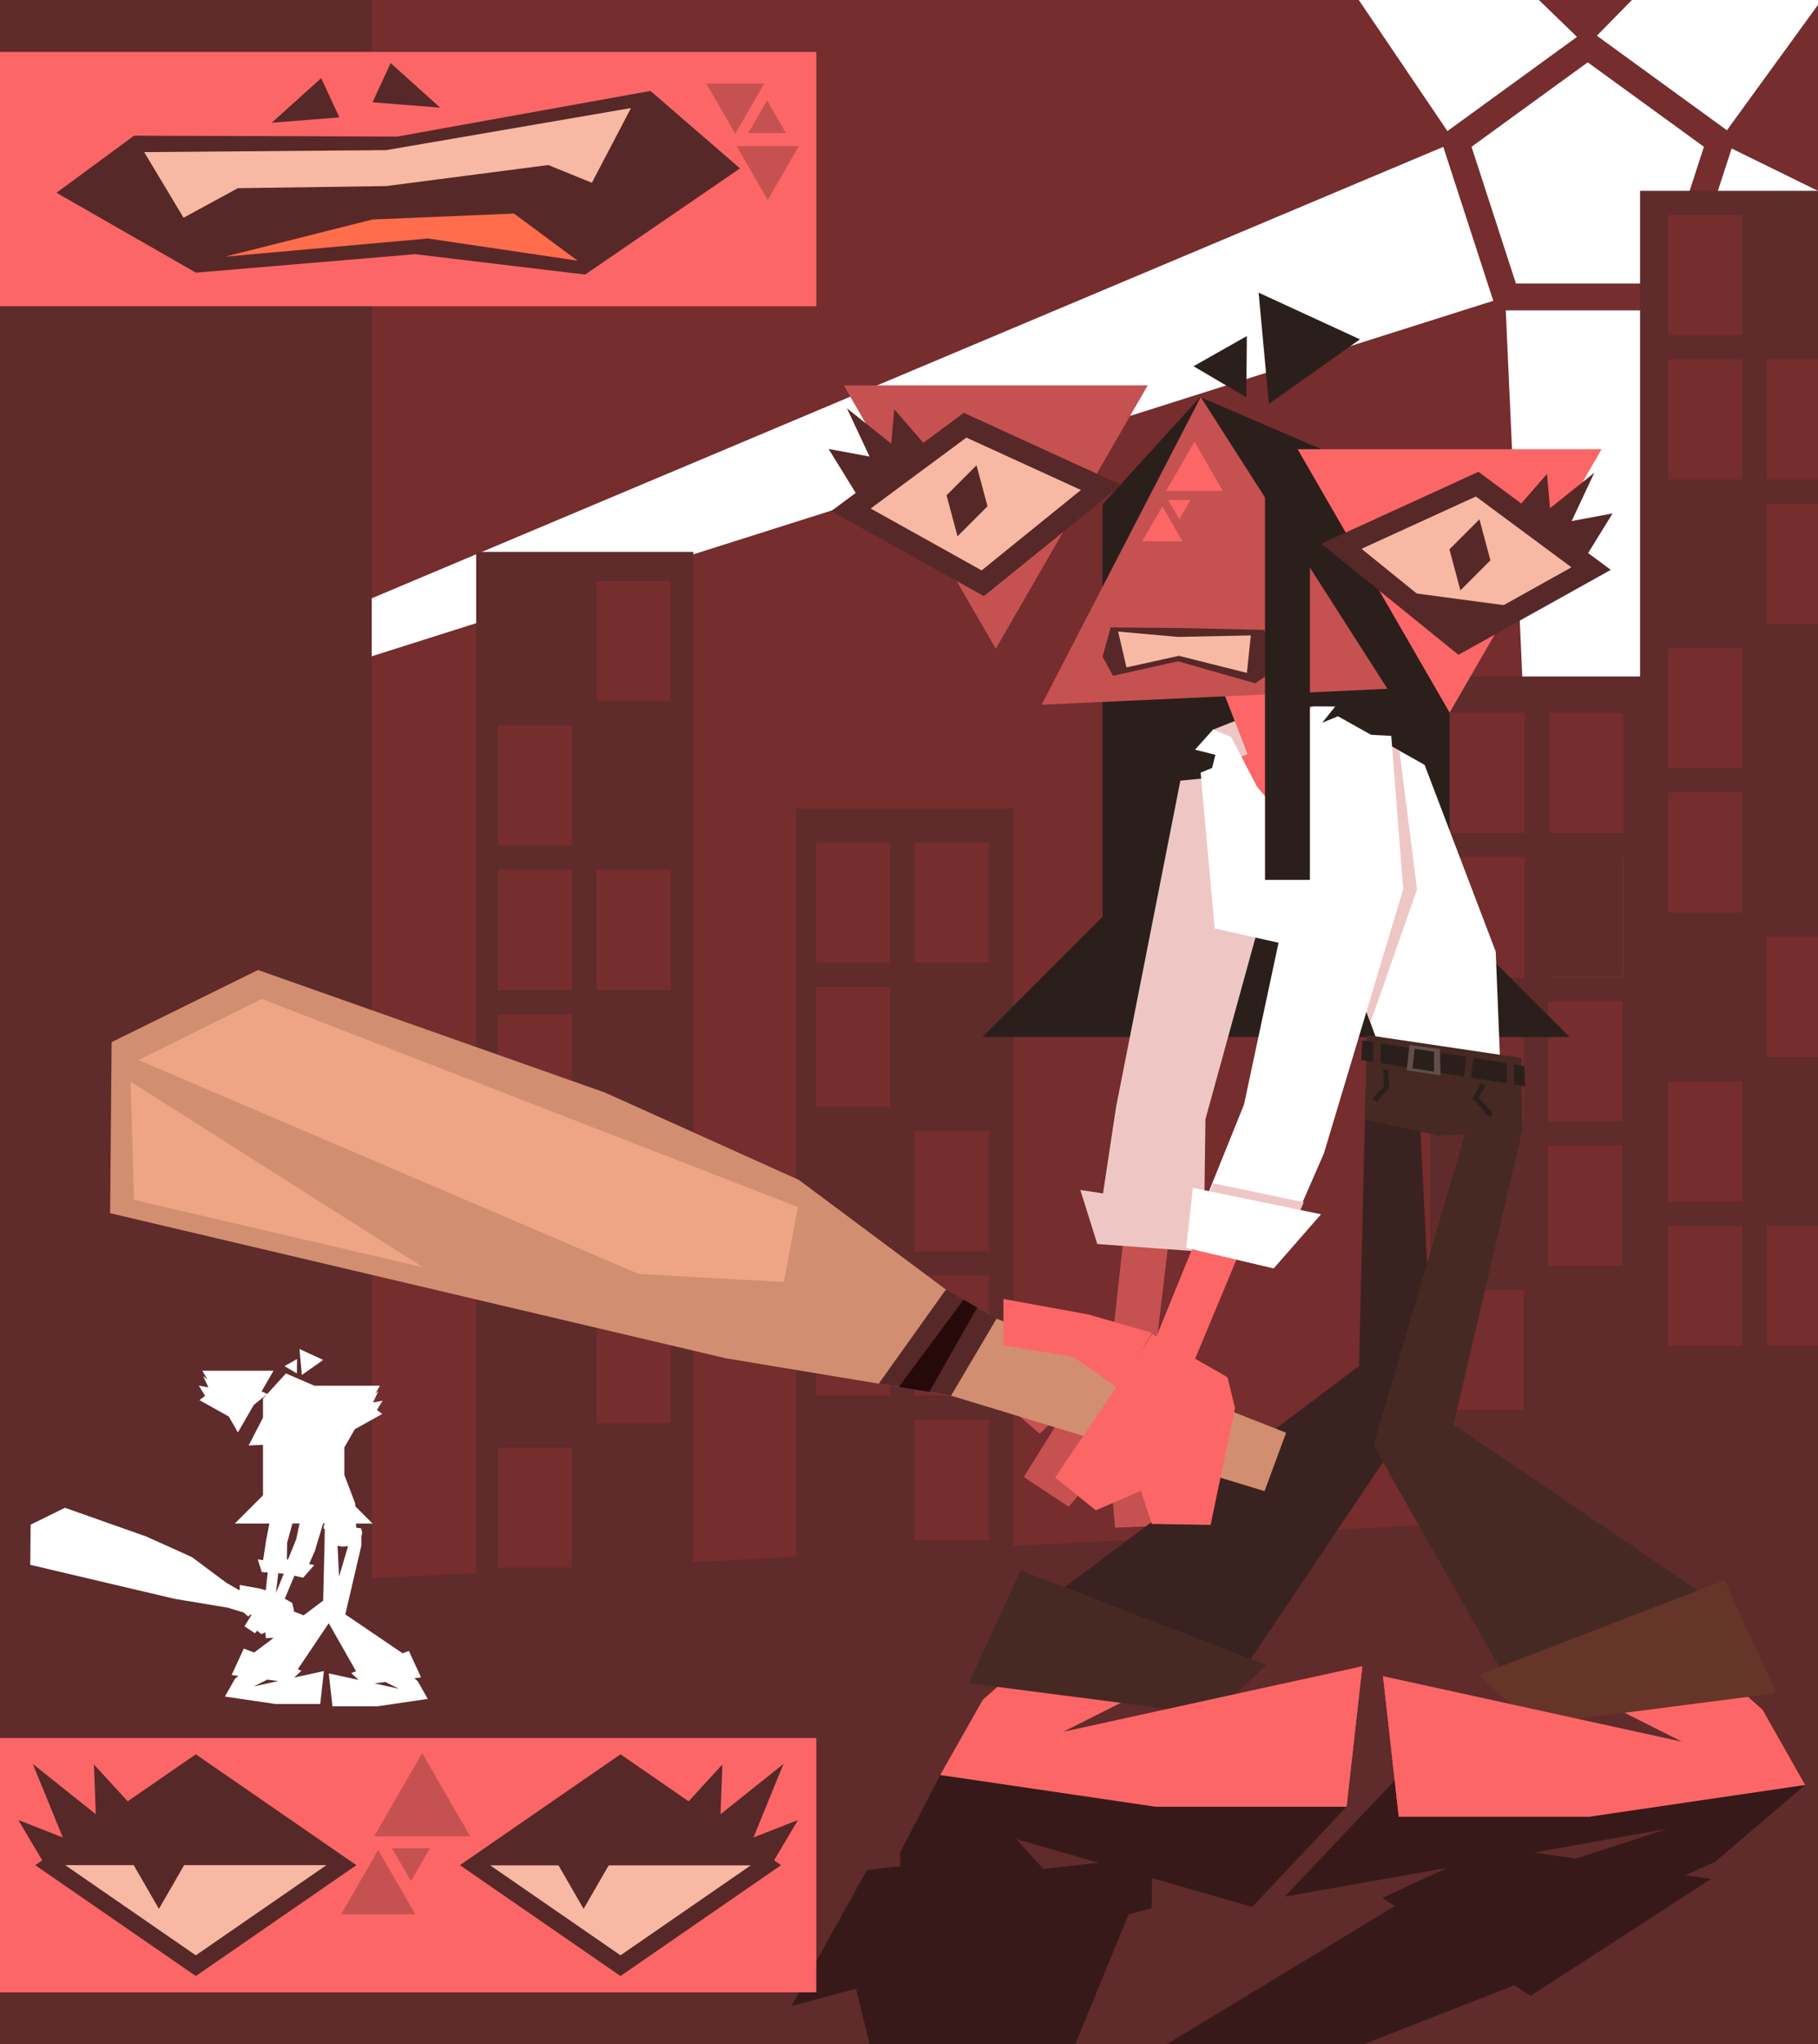 <?xml version="1.0" encoding="UTF-8" standalone="no"?>
<!-- Created with Inkscape (http://www.inkscape.org/) -->

<svg
   width="341.637mm"
   height="383.915mm"
   viewBox="0 0 341.637 383.915"
   version="1.1"
   id="svg5"
   inkscape:version="1.1 (c68e22c387, 2021-05-23)"
   sodipodi:docname="wrath.svg"
   xmlns:inkscape="http://www.inkscape.org/namespaces/inkscape"
   xmlns:sodipodi="http://sodipodi.sourceforge.net/DTD/sodipodi-0.dtd"
   xmlns="http://www.w3.org/2000/svg"
   xmlns:svg="http://www.w3.org/2000/svg">
  <sodipodi:namedview
     id="namedview7"
     pagecolor="#505050"
     bordercolor="#ffffff"
     borderopacity="1"
     inkscape:pageshadow="0"
     inkscape:pageopacity="0"
     inkscape:pagecheckerboard="1"
     inkscape:document-units="mm"
     showgrid="false"
     inkscape:snap-smooth-nodes="true"
     inkscape:object-paths="true"
     inkscape:zoom="0.37950337"
     inkscape:cx="592.88011"
     inkscape:cy="878.78008"
     inkscape:window-width="2067"
     inkscape:window-height="1406"
     inkscape:window-x="-11"
     inkscape:window-y="-11"
     inkscape:window-maximized="1"
     inkscape:current-layer="layer1"
     showguides="false"
     inkscape:guide-bbox="true"
     inkscape:snap-bbox="true"
     inkscape:snap-bbox-edge-midpoints="true" />
  <defs
     id="defs2" />
  <g
     inkscape:label="Layer 1"
     inkscape:groupmode="layer"
     id="layer1"
     transform="translate(162.684,80.73)">
    <rect
       style="fill:#752d2e;fill-opacity:1;stroke:none;stroke-width:0.665;stroke-linecap:round;stroke-miterlimit:4;stroke-dasharray:none;stroke-opacity:1;paint-order:markers stroke fill"
       id="rect42919"
       width="341.637"
       height="383.915"
       x="-162.684"
       y="-80.73"
       inkscape:export-filename="C:\Users\User_hw\Desktop\wrathsun.png"
       inkscape:export-xdpi="223.04366"
       inkscape:export-ydpi="223.04366" />
    <path
       id="path91410"
       style="fill:#ffffff;fill-opacity:1;stroke-width:13.643;stroke-linecap:round;paint-order:fill markers stroke"
       inkscape:transform-center-y="3.4426169"
       d="M 134.033,281.962 120.162,-24.947 h 30.613 z"
       sodipodi:nodetypes="cccc" />
    <path
       id="path90899-8-6"
       style="fill:#ffffff;fill-opacity:1;stroke-width:13.643;stroke-linecap:round;paint-order:fill markers stroke"
       inkscape:transform-center-x="-0.18865988"
       inkscape:transform-center-y="-1.4676108"
       d="M -197.242,75.591 120.162,-24.947 110.702,-54.061 Z"
       sodipodi:nodetypes="cccc" />
    <path
       id="path90899-8-6-6"
       style="fill:#ffffff;fill-opacity:1;stroke-width:13.643;stroke-linecap:round;paint-order:fill markers stroke"
       inkscape:transform-center-x="0.18865988"
       inkscape:transform-center-y="-1.4676108"
       d="M 450.126,88.094 150.775,-24.947 160.235,-54.061 Z"
       sodipodi:nodetypes="cccc" />
    <rect
       style="fill:#5f2b2b;fill-opacity:1;stroke:none;stroke-width:13.643;stroke-linecap:round;stroke-miterlimit:4;stroke-dasharray:none;stroke-opacity:1;paint-order:fill markers stroke"
       id="rect77099"
       width="40.802"
       height="163.208"
       x="106.107"
       y="46.312" />
    <path
       id="rect77269-79"
       style="fill:#752d2e;fill-opacity:1;stroke:none;stroke-width:51.564;stroke-linecap:round;stroke-miterlimit:4;stroke-dasharray:none;stroke-opacity:1;paint-order:fill markers stroke"
       d="m 414.59,200.504 v 85.271 h 52.699 v -85.271 z m 70.168,0 v 85.271 h 52.699 v -85.271 z m -70.168,102.506 v 85.271 h 52.699 v -85.271 z m 70.168,0 v 85.271 h 52.699 v -85.271 z"
       transform="scale(0.265)" />
    <path
       id="rect77269-79-1"
       style="fill:#752d2e;fill-opacity:1;stroke:none;stroke-width:13.643;stroke-linecap:round;stroke-miterlimit:4;stroke-dasharray:none;stroke-opacity:1;paint-order:fill markers stroke"
       d="M 109.694,80.171 V 102.733 H 123.637 V 80.171 Z m 18.565,0 v 22.561 h 13.943 V 80.171 Z m -18.565,27.121 v 22.561 h 13.943 v -22.561 z m 18.565,0 v 22.561 h 13.943 v -22.561 z" />
    <path
       id="rect77269-79-0"
       style="fill:#752d2e;fill-opacity:1;stroke:none;stroke-width:13.643;stroke-linecap:round;stroke-miterlimit:4;stroke-dasharray:none;stroke-opacity:1;paint-order:fill markers stroke"
       d="m 109.694,107.293 v 22.561 h 13.943 v -22.561 z m 18.565,0 v 22.561 h 13.943 v -22.561 z m -18.565,27.121 v 22.561 h 13.943 v -22.561 z m 18.565,0 v 22.561 h 13.943 v -22.561 z" />
    <path
       id="rect42815"
       style="fill:#5f2b2b;fill-opacity:1;stroke:none;stroke-width:3.261;stroke-linecap:round;stroke-miterlimit:4;stroke-dasharray:none;stroke-opacity:1;paint-order:markers stroke fill"
       d="M -614.869,-305.121 V 827.279 905.535 1145.895 H 676.357 V 762.066 L -350.289,813.916 V -305.121 Z"
       transform="scale(0.265)" />
    <path
       id="rect49917-4-1-4"
       style="color:#000000;fill:#381919;fill-opacity:1;stroke-width:4.154;stroke-linecap:round;-inkscape-stroke:none;paint-order:markers stroke fill"
       d="m -236.861,544.23 25.372,-21.57 4.122,12.513 z m 7.018,-8.326 -4.052,-5.857 16.858,-6.077 z m -68.033,-9.675 12.149,-7.314 -6.752,2.891 14.56,-9.373 -9.558,1.48 14.518,-8.538 -0.938,-3.513 39.017,-13.558 21.89,-13.178 -11.503,22.713 1.336,8.79 0.603,-3.487 17.165,-15.838 13.03,-23.011 11.314,0.549 45.365,-41.857 1.957,-23.353 h 23.353 5.308 l 12.123,-13.674 15.587,-16.706 -5.142,0.67 14.684,-10.507 5.328,-0.361 14.39,-14.776 -6.596,1.447 -19.799,3.019 4.724,-4.359 -1.909,0.527 -6.106,2.162 -3.506,1.241 -6.367,2.255 -51.652,21.295 -56.081,16.972 -93.312,23.828 -13.269,-14.015 35.726,-33.238 150.276,-28.195 39.659,-5.576 7.006,-0.985 4.992,-0.702 17.752,-4.063 7.519,-3.333 -0.09,1.633 1.362,-0.312 4.326,-9.408 14.974,-5.776 -0.491,2.107 6.485,-2.793 1.784,1.432 5.637,-4.805 6.216,0.264 -3.009,-12.176 -12.139,3.297 14.208,-25.563 6.318,-0.715 -0.11,-2.512 7.562,-14.612 47.907,-2.523 28.458,8.462 -17.738,18.826 -18.816,-5.406 -0.071,5.649 -4.345,1.18 -15.719,38.227 65.759,-39.801 -2.328,-1.538 12.174,-5.649 -30.532,5.405 20.664,-21.808 49.204,-5.48 27.922,6.322 -16.917,14.434 -5.555,2.512 4.767,0.715 -8.183,5.3 -13.279,8.6 -12.416,8.041 -3.029,-2.001 -82.445,32.244 -48.716,57.299 -9.35,8.526 0.756,-0.103 -4.457,3.954 -0.614,0.083 -1.62,1.478 -4.875,0.623 -3.865,3.438 h 13.688 l -29.718,14.261 -2.638,2.347 -34.574,23.6 -24.8,22.882 -7.619,15.044 8.982,12.645 -7.939,3.261 -3.597,7.7 -6.351,-1.479 -5.756,9.373 -0.322,-1.916 -3.279,6.474 h -54.34 l -34.635,10.161 2.944,-17.016 -6.982,2.134 -8.673,17.124 z M -85.969,399.633 h 5.901 l 11.414,-13.117 10.838,-15.937 0.607,-0.892 -1.087,0.184 -14.771,13.799 z m 25.426,0 h 1.51 l 0.833,-0.781 -0.967,0.13 3.946,-3.818 1.107,-0.151 12.181,-11.448 50.715,-47.855 -3.007,-12.167 -11.78,3.251 -0.917,1.048 -7.935,5.977 -9.902,3.5 -12.712,19.081 9.097,-1.704 -2.197,10.504 -5.168,0.87 -7.104,10.97 z m 31.893,-18.379 4.609,-0.802 4.567,0.364 19.843,-25.149 z m -24.389,-22.84 4.961,-0.337 10.835,-16.026 z m 86.418,-88.146 10.381,-1.175 -15.463,-4.442 z m 100.038,-1.932 17.258,-5.618 -25.093,4.442 z"
       sodipodi:nodetypes="ccccccccccccccccccccccccccccccccccccccccccccccccccccccccccccccccccccccccccccccccccccccccccccccccccccccccccccccccccccccccccccccccccccccccccccccccccccccccccccccc" />
    <path
       id="path90899"
       style="fill:#ffffff;fill-opacity:1;stroke-width:13.643;stroke-linecap:round;paint-order:fill markers stroke"
       inkscape:transform-center-x="-0.18865988"
       inkscape:transform-center-y="1.4676108"
       d="M 28.331,-175.805 135.468,-72.055 110.702,-54.061 Z"
       sodipodi:nodetypes="cccc" />
    <path
       id="path90899-8"
       style="fill:#ffffff;fill-opacity:1;stroke-width:13.643;stroke-linecap:round;paint-order:fill markers stroke"
       inkscape:transform-center-x="0.18865988"
       inkscape:transform-center-y="1.4676108"
       d="m 281.143,-220.469 -145.675,148.414 24.766,17.994 z"
       sodipodi:nodetypes="cccc" />
    <path
       sodipodi:type="star"
       style="fill:#ffffff;fill-opacity:1;stroke:#752d2e;stroke-width:19.06;stroke-linecap:round;stroke-miterlimit:4;stroke-dasharray:none;stroke-opacity:1;paint-order:fill markers stroke"
       id="path90265"
       inkscape:flatsided="true"
       sodipodi:sides="5"
       sodipodi:cx="506.58313"
       sodipodi:cy="-123.84607"
       sodipodi:r1="98.421715"
       sodipodi:r2="79.62484"
       sodipodi:arg1="-1.5707963"
       sodipodi:arg2="-0.9424778"
       inkscape:rounded="0"
       inkscape:randomized="0"
       d="m 506.583,-222.268 93.605,68.008 -35.754,110.039 -115.702,-3e-6 -35.754,-110.039 z"
       transform="matrix(0.265,0,0,0.265,1.435,-13.246)"
       inkscape:transform-center-x="1.4227792e-06"
       inkscape:transform-center-y="-2.4866699" />
    <rect
       style="fill:#5f2b2b;fill-opacity:1;stroke:none;stroke-width:17.322;stroke-linecap:round;stroke-miterlimit:4;stroke-dasharray:none;stroke-opacity:1;paint-order:fill markers stroke"
       id="rect77099-7"
       width="42.196"
       height="254.41"
       x="145.515"
       y="-44.89" />
    <rect
       style="fill:#5f2b2b;fill-opacity:1;stroke:none;stroke-width:17.034;stroke-linecap:round;stroke-miterlimit:4;stroke-dasharray:none;stroke-opacity:1;paint-order:fill markers stroke"
       id="rect77099-7-0"
       width="40.802"
       height="254.41"
       x="-73.207"
       y="22.918" />
    <rect
       style="fill:#5f2b2b;fill-opacity:1;stroke:none;stroke-width:13.883;stroke-linecap:round;stroke-miterlimit:4;stroke-dasharray:none;stroke-opacity:1;paint-order:fill markers stroke"
       id="rect77099-7-0-7"
       width="40.802"
       height="169.005"
       x="-13.081"
       y="71.144" />
    <rect
       style="fill:#7bd12f;fill-opacity:1;stroke:none;stroke-width:0.787;stroke-linecap:round;stroke-miterlimit:4;stroke-dasharray:none;stroke-opacity:1;paint-order:markers stroke fill"
       id="rect24077"
       width="7.271"
       height="45.478"
       x="-81.515"
       y="-194.386" />
    <rect
       style="fill:#7bd12f;fill-opacity:1;stroke:none;stroke-width:0.953;stroke-linecap:round;stroke-miterlimit:4;stroke-dasharray:none;stroke-opacity:1;paint-order:markers stroke fill"
       id="rect24077-4"
       width="10.67"
       height="45.478"
       x="-66.371"
       y="-206.209" />
    <rect
       style="fill:#7bd12f;fill-opacity:1;stroke:none;stroke-width:0.658;stroke-linecap:round;stroke-miterlimit:4;stroke-dasharray:none;stroke-opacity:1;paint-order:markers stroke fill"
       id="rect24077-4-5"
       width="5.087"
       height="45.478"
       x="-31.019"
       y="-203.468" />
    <rect
       style="fill:#7bd12f;fill-opacity:1;stroke:none;stroke-width:0.841;stroke-linecap:round;stroke-miterlimit:4;stroke-dasharray:none;stroke-opacity:1;paint-order:markers stroke fill"
       id="rect24077-4-5-3"
       width="8.311"
       height="45.478"
       x="-38.16"
       y="-209.629" />
    <rect
       style="fill:#7bd12f;fill-opacity:1;stroke:none;stroke-width:0.318;stroke-linecap:round;stroke-miterlimit:4;stroke-dasharray:none;stroke-opacity:1;paint-order:markers stroke fill"
       id="rect24077-4-5-6"
       width="5.087"
       height="10.611"
       x="-31.019"
       y="-149.181" />
    <rect
       style="fill:#7bd12f;fill-opacity:1;stroke:none;stroke-width:0.787;stroke-linecap:round;stroke-miterlimit:4;stroke-dasharray:none;stroke-opacity:1;paint-order:markers stroke fill"
       id="rect24077-4-4"
       width="7.271"
       height="45.478"
       x="-6.589"
       y="-189.467" />
    <rect
       style="fill:#7bd12f;fill-opacity:1;stroke:none;stroke-width:0.723;stroke-linecap:round;stroke-miterlimit:4;stroke-dasharray:none;stroke-opacity:1;paint-order:markers stroke fill"
       id="rect24077-4-2"
       width="5.516"
       height="50.592"
       x="-66.371"
       y="-189.467" />
    <path
       id="rect49917-4"
       style="fill:#c65151;fill-opacity:1;stroke-width:4.015;stroke-linecap:round;paint-order:markers stroke fill"
       d="m 49.522,142.007 8.86,-1.982 -4.549,38.405 -8.181,-1.202 z"
       sodipodi:nodetypes="ccccc" />
    <path
       id="rect45540-7"
       style="fill:#2b1f1c;stroke-width:4.015;stroke-linecap:round;paint-order:markers stroke fill"
       d="m 109.693,91.458 v 22.571 h 22.571 z"
       sodipodi:nodetypes="cccc" />
    <path
       id="rect45158"
       style="fill:#2b1f1c;stroke-width:4.015;stroke-linecap:round;paint-order:markers stroke fill"
       d="M 44.507,13.983 62.855,-6.162 109.693,13.983 V 114.029 H 44.507 V 98.227 91.458 Z"
       sodipodi:nodetypes="cccccccc" />
    <path
       id="rect10233-3"
       style="fill:#fc6666;fill-opacity:1;stroke-width:4.015;stroke-linecap:round;paint-order:markers stroke fill"
       d="m 125.234,243.173 -28.021,-9.12 2.958,26.375 h 35.988 l 40.378,-5.939 -7.998,-14.123 -26.975,-23.923 -11.01,18.431 22.842,11.487 z"
       sodipodi:nodetypes="cccccccccc" />
    <path
       id="rect23224"
       style="fill:#c65151;fill-opacity:1;stroke-width:4.015;stroke-linecap:round;paint-order:markers stroke fill"
       d="m 24.314,181.355 15.259,-15.64 5.137,11.145 -11.994,11.663 z"
       sodipodi:nodetypes="ccccc" />
    <path
       id="path21267"
       style="fill:#c65151;fill-opacity:1;stroke-width:15.175;stroke-linecap:round;paint-order:markers stroke fill"
       inkscape:transform-center-x="0.58076009"
       inkscape:transform-center-y="-5.2715158"
       transform="scale(0.265)"
       d="m 164.009,658.852 66.989,116.953 -54.147,2.193 -4.331,-48.452 -28.606,33.624 -31.834,-21.098 z"
       sodipodi:nodetypes="ccccccc" />
    <path
       id="rect10233"
       style="fill:#fc6666;fill-opacity:1;stroke-width:4.015;stroke-linecap:round;paint-order:markers stroke fill"
       d="m 65.298,241.305 28.021,-9.12 -2.958,26.375 H 54.374 l -40.378,-5.939 7.998,-14.123 26.975,-23.923 11.01,18.431 -22.842,11.487 z"
       sodipodi:nodetypes="cccccccccc" />
    <path
       id="rect2855-1"
       style="fill:#39221f;fill-opacity:1;stroke-width:4.015;stroke-linecap:round;paint-order:markers stroke fill"
       d="m 104.014,127.302 -10.125,-0.618 -1.18,49.129 -68.033,51.117 40.623,14.375 41.36,-61.494 z"
       sodipodi:nodetypes="ccccccc" />
    <path
       id="rect1486"
       style="fill:#eec7c5;fill-opacity:1;stroke-width:4.015;stroke-linecap:round;paint-order:markers stroke fill"
       d="m 59.131,65.877 14.024,-1.372 0.617,28.911 -9.932,36.043 -0.333,24.906 -19.991,-1.465 -3.187,-10.155 4.268,0.648 2.435,-16.147 z"
       sodipodi:nodetypes="cccccccccc" />
    <path
       id="rect846"
       style="fill:#ffffff;stroke-width:4.015;stroke-linecap:round;paint-order:markers stroke fill"
       d="m 62.94,64.375 25.809,-10.59 16.273,9.125 13.368,35.067 0.782,19.44 -21.349,1.956 -7.479,-20.19 -24.768,-5.558 z"
       sodipodi:nodetypes="ccccccccc" />
    <rect
       style="fill:#752d2e;fill-opacity:1;stroke:none;stroke-width:13.643;stroke-linecap:round;stroke-miterlimit:4;stroke-dasharray:none;stroke-opacity:1;paint-order:fill markers stroke"
       id="rect77269-85-8"
       width="13.944"
       height="22.561"
       x="-9.353"
       y="131.695" />
    <path
       id="rect77269-79-06"
       style="fill:#752d2e;fill-opacity:1;stroke:none;stroke-width:13.643;stroke-linecap:round;stroke-miterlimit:4;stroke-dasharray:none;stroke-opacity:1;paint-order:fill markers stroke"
       d="m -9.352,131.695 v 22.561 H 4.591 V 131.695 Z m 18.565,0 v 22.561 H 23.156 V 131.695 Z M -9.352,158.817 v 22.561 H 4.591 v -22.561 z m 18.565,0 v 22.561 H 23.156 v -22.561 z" />
    <path
       id="rect77269-79-8"
       style="fill:#752d2e;fill-opacity:1;stroke:none;stroke-width:13.643;stroke-linecap:round;stroke-miterlimit:4;stroke-dasharray:none;stroke-opacity:1;paint-order:fill markers stroke"
       d="m -9.352,158.817 v 22.561 H 4.591 v -22.561 z m 18.565,0 v 22.561 H 23.156 v -22.561 z m -18.565,27.121 v 22.561 H 4.591 v -22.561 z m 18.565,0 v 22.561 H 23.156 v -22.561 z" />
    <path
       id="rect77269-79-89"
       style="fill:#752d2e;fill-opacity:1;stroke:none;stroke-width:13.643;stroke-linecap:round;stroke-miterlimit:4;stroke-dasharray:none;stroke-opacity:1;paint-order:fill markers stroke"
       d="m -69.14,82.634 v 22.561 h 13.943 V 82.634 Z m 18.565,0 v 22.561 h 13.943 V 82.634 Z m -18.565,27.121 v 22.561 h 13.943 v -22.561 z m 18.565,0 v 22.561 h 13.943 v -22.561 z" />
    <path
       id="rect77269-79-81"
       style="fill:#752d2e;fill-opacity:1;stroke:none;stroke-width:13.643;stroke-linecap:round;stroke-miterlimit:4;stroke-dasharray:none;stroke-opacity:1;paint-order:fill markers stroke"
       d="m -69.14,109.755 v 22.561 h 13.943 v -22.561 z m 18.565,0 v 22.561 h 13.943 v -22.561 z m -18.565,27.121 v 22.561 h 13.943 v -22.561 z m 18.565,0 v 22.561 h 13.943 v -22.561 z" />
    <path
       id="rect77269-79-20"
       style="fill:#752d2e;fill-opacity:1;stroke:none;stroke-width:13.643;stroke-linecap:round;stroke-miterlimit:4;stroke-dasharray:none;stroke-opacity:1;paint-order:fill markers stroke"
       d="m -69.14,136.876 v 22.561 h 13.943 v -22.561 z m 18.565,0 v 22.561 h 13.943 v -22.561 z m -18.565,27.121 v 22.561 h 13.943 v -22.561 z m 18.565,0 v 22.561 h 13.943 v -22.561 z" />
    <path
       id="rect77269-79-36"
       style="fill:#752d2e;fill-opacity:1;stroke:none;stroke-width:13.643;stroke-linecap:round;stroke-miterlimit:4;stroke-dasharray:none;stroke-opacity:1;paint-order:fill markers stroke"
       d="m -69.14,163.998 v 22.561 h 13.943 v -22.561 z m 18.565,0 v 22.561 h 13.943 v -22.561 z m -18.565,27.121 v 22.561 h 13.943 v -22.561 z m 18.565,0 v 22.561 h 13.943 v -22.561 z" />
    <rect
       style="fill:#5f2b2b;fill-opacity:1;stroke:none;stroke-width:13.643;stroke-linecap:round;stroke-miterlimit:4;stroke-dasharray:none;stroke-opacity:1;paint-order:fill markers stroke"
       id="rect79325"
       width="13.943"
       height="22.561"
       x="-9.352"
       y="131.695" />
    <rect
       style="fill:#5f2b2b;fill-opacity:1;stroke:none;stroke-width:13.643;stroke-linecap:round;stroke-miterlimit:4;stroke-dasharray:none;stroke-opacity:1;paint-order:fill markers stroke"
       id="rect79325-7"
       width="13.943"
       height="22.561"
       x="-50.575"
       y="109.755" />
    <rect
       style="fill:#5f2b2b;fill-opacity:1;stroke:none;stroke-width:13.643;stroke-linecap:round;stroke-miterlimit:4;stroke-dasharray:none;stroke-opacity:1;paint-order:fill markers stroke"
       id="rect79325-8"
       width="13.943"
       height="22.561"
       x="-69.14"
       y="163.998" />
    <rect
       style="fill:#5f2b2b;fill-opacity:1;stroke:none;stroke-width:13.643;stroke-linecap:round;stroke-miterlimit:4;stroke-dasharray:none;stroke-opacity:1;paint-order:fill markers stroke"
       id="rect79325-76"
       width="13.943"
       height="22.561"
       x="-50.575"
       y="191.119" />
    <path
       id="rect3537"
       style="fill:#d28e70;stroke-width:4.015;stroke-linecap:round;paint-order:markers stroke fill"
       d="m -48.971,124.463 36.426,16.404 32.511,24.232 59.033,23.24 -4.049,10.968 -58.911,-17.93 -42.32,-7.019 -115.712,-27.251 0.286,-32.125 27.507,-13.547 z"
       sodipodi:nodetypes="ccccccccccc" />
    <path
       id="rect49917"
       style="fill:#fc6666;stroke-width:4.015;stroke-linecap:round;paint-order:markers stroke fill"
       d="m 65.797,142.879 9.063,0.523 -14.902,35.687 -7.538,-3.399 z"
       sodipodi:nodetypes="ccccc" />
    <path
       id="path890"
       style="fill:#eec7c5;fill-opacity:1;stroke-width:15.175;stroke-linecap:round;paint-order:markers stroke fill"
       inkscape:transform-center-x="0.95142045"
       inkscape:transform-center-y="-2.7966369"
       transform="scale(0.265)"
       d="m 390.951,325.632 -32.891,94.064 -5.311,-14.338 18.738,-181.855 7.028,3.941 z"
       sodipodi:nodetypes="cccccc" />
    <path
       id="rect77269-79-79"
       style="fill:#752d2e;fill-opacity:1;stroke:none;stroke-width:13.643;stroke-linecap:round;stroke-miterlimit:4;stroke-dasharray:none;stroke-opacity:1;paint-order:fill markers stroke"
       d="m 109.694,134.414 v 22.561 h 13.943 v -22.561 z m 18.565,0 v 22.561 h 13.943 v -22.561 z m -18.565,27.121 v 22.561 h 13.943 v -22.561 z m 18.565,0 v 22.561 h 13.943 v -22.561 z" />
    <rect
       style="fill:#5f2b2b;fill-opacity:1;stroke:none;stroke-width:13.643;stroke-linecap:round;stroke-miterlimit:4;stroke-dasharray:none;stroke-opacity:1;paint-order:fill markers stroke"
       id="rect79325-60"
       width="13.943"
       height="22.561"
       x="109.694"
       y="134.414" />
    <rect
       style="fill:#5f2b2b;fill-opacity:1;stroke:none;stroke-width:13.643;stroke-linecap:round;stroke-miterlimit:4;stroke-dasharray:none;stroke-opacity:1;paint-order:fill markers stroke"
       id="rect79325-5"
       width="13.943"
       height="22.561"
       x="128.259"
       y="161.535" />
    <path
       id="rect2855"
       style="fill:#462922;fill-opacity:1;stroke-width:4.015;stroke-linecap:round;paint-order:markers stroke fill"
       d="m 114.816,124.869 8.585,6.557 -12.937,55.382 54.51,37.004 3.826,8.312 -43.566,11.048 -29.824,-52.473 z"
       sodipodi:nodetypes="cccccccc" />
    <path
       id="rect1486-3"
       style="fill:#ffffff;fill-opacity:1;stroke-width:4.015;stroke-linecap:round;paint-order:markers stroke fill"
       d="M 86.015,56.82 98.759,57.463 101.004,86.276 86.106,135.865 76.683,157.462 60.231,153.594 71.086,126.707 Z"
       sodipodi:nodetypes="cccccccc" />
    <path
       id="path4222"
       style="fill:#fc6666;fill-opacity:1;stroke-width:15.175;stroke-linecap:round;paint-order:markers stroke fill"
       inkscape:transform-center-x="4.250413"
       inkscape:transform-center-y="0.91711924"
       transform="scale(0.265)"
       d="m 203.274,640.87 53.277,30.528 5.323,21.834 -17.301,82.791 -41.729,-0.671 -7.673,-23.446 -32.075,13.767 -28.781,-23.242 z"
       sodipodi:nodetypes="ccccccccc" />
    <path
       id="rect6777"
       style="fill:#fc6666;fill-opacity:1;stroke-width:4.015;stroke-linecap:round;paint-order:markers stroke fill"
       d="m 25.882,163.214 15.975,2.918 11.926,3.431 -6.314,10.416 -8.47,-5.882 -13.117,-2.17 z"
       sodipodi:nodetypes="ccccccc" />
    <path
       id="rect13645"
       style="fill:#462922;fill-opacity:1;stroke-width:4.015;stroke-linecap:round;paint-order:markers stroke fill"
       d="m 94.133,113.641 29.094,4.314 0.174,13.472 -15.547,1.141 -14.035,-3.008 z"
       sodipodi:nodetypes="cccccc" />
    <path
       id="rect39756"
       style="fill:#eec7c5;stroke-width:0.665;stroke-linecap:round;paint-order:markers stroke fill"
       d="m 65.27,56.292 9.351,-3.688 9.573,-0.681 -2.513,7.697 -14.031,5.423 z"
       sodipodi:nodetypes="cccccc" />
    <path
       id="rect21086"
       style="fill:#fc6666;fill-opacity:1;stroke-width:4.015;stroke-linecap:round;paint-order:markers stroke fill"
       d="m 66.189,46.537 9.978,1.569 3.742,11.383 -6.755,5.017 z"
       sodipodi:nodetypes="ccccc" />
    <path
       sodipodi:type="star"
       style="fill:#c65151;fill-opacity:1;stroke-width:15.175;stroke-linecap:round;paint-order:markers stroke fill"
       id="path25454"
       inkscape:flatsided="true"
       sodipodi:sides="3"
       sodipodi:cx="247.81125"
       sodipodi:cy="138.81155"
       sodipodi:r1="141.75652"
       sodipodi:r2="70.878258"
       sodipodi:arg1="-1.6168164"
       sodipodi:arg2="-0.56961889"
       inkscape:rounded="0"
       inkscape:randomized="0"
       d="M 241.29,-2.795 373.707,203.967 128.437,215.262 Z"
       transform="matrix(0.265,0,0,0.265,-0.986,-5.423)"
       inkscape:transform-center-x="-0.86271923"
       inkscape:transform-center-y="-8.6195379" />
    <path
       sodipodi:type="star"
       style="fill:#c65151;fill-opacity:1;stroke-width:15.175;stroke-linecap:round;paint-order:markers stroke fill"
       id="path25558"
       inkscape:flatsided="true"
       sodipodi:sides="3"
       sodipodi:cx="85.709152"
       sodipodi:cy="-7.9187803"
       sodipodi:r1="124.45166"
       sodipodi:r2="62.22583"
       sodipodi:arg1="1.5707963"
       sodipodi:arg2="2.6179939"
       inkscape:rounded="0"
       inkscape:randomized="0"
       d="m 85.709,116.533 -107.778,-186.677 215.557,-5e-6 z"
       transform="matrix(0.265,0,0,0.265,1.725,10.229)"
       inkscape:transform-center-y="8.2319586" />
    <path
       id="rect28619-1"
       style="fill:#462922;fill-opacity:1;stroke-width:0.665;stroke-linecap:round;paint-order:markers stroke fill"
       d="m 75.32,231.95 -46.185,-17.778 -9.761,21.207 45.924,5.926 z"
       sodipodi:nodetypes="ccccc" />
    <path
       id="rect33259"
       style="fill:#fc6666;stroke-width:4.015;stroke-linecap:round;paint-order:markers stroke fill"
       d="m 37.137,244.494 56.183,-12.308 -2.958,26.375 h -35.988 z"
       sodipodi:nodetypes="ccccc" />
    <path
       id="rect28619"
       style="fill:#663529;stroke-width:0.665;stroke-linecap:round;paint-order:markers stroke fill"
       d="m 115.212,233.818 46.185,-17.778 9.761,21.207 -45.924,5.926 z"
       sodipodi:nodetypes="ccccc" />
    <path
       id="rect33259-9"
       style="fill:#fc6666;stroke-width:4.015;stroke-linecap:round;paint-order:markers stroke fill"
       d="m 153.396,246.361 -56.183,-12.308 2.958,26.375 h 35.988 z"
       sodipodi:nodetypes="ccccc" />
    <path
       id="rect33607"
       style="fill:#2b1f1c;stroke-width:4.015;stroke-linecap:round;paint-order:markers stroke fill"
       d="m 93.312,114.658 30.44,4.806 0.166,3.822 -30.792,-4.937 z"
       sodipodi:nodetypes="ccccc" />
    <rect
       style="fill:#462922;fill-opacity:1;stroke-width:4.015;stroke-linecap:round;paint-order:markers stroke fill"
       id="rect39295"
       width="1.351"
       height="5.338"
       x="95.402"
       y="114.029" />
    <rect
       style="fill:#462922;fill-opacity:1;stroke-width:4.015;stroke-linecap:round;paint-order:markers stroke fill"
       id="rect39295-8"
       width="1.351"
       height="5.338"
       x="127.032"
       y="101.711"
       transform="rotate(7.356)" />
    <rect
       style="fill:#462922;fill-opacity:1;stroke-width:4.015;stroke-linecap:round;paint-order:markers stroke fill"
       id="rect39295-7"
       width="1.351"
       height="5.338"
       x="120.482"
       y="118.271" />
    <path
       id="rect40994"
       style="fill:#604f4b;stroke-width:4.015;stroke-linecap:round;paint-order:markers stroke fill"
       d="m 102.181,115.527 5.722,0.763 0.131,4.933 -6.375,-0.959 z"
       sodipodi:nodetypes="ccccc" />
    <path
       id="rect41334"
       style="fill:#2b1f1c;stroke-width:4.015;stroke-linecap:round;paint-order:markers stroke fill"
       d="m 103.169,116.214 3.64,0.575 -0.042,3.747 -4.029,-0.646 z"
       sodipodi:nodetypes="ccccc" />
    <path
       id="rect45540"
       style="fill:#2b1f1c;stroke-width:4.015;stroke-linecap:round;paint-order:markers stroke fill"
       d="m 44.507,91.458 7.957,8.234 -7.957,14.338 H 21.935 Z"
       sodipodi:nodetypes="ccccc" />
    <path
       id="path53742"
       style="fill:#572828;stroke-width:4.015;stroke-linecap:round;paint-order:markers stroke fill"
       inkscape:transform-center-x="1.0212009"
       inkscape:transform-center-y="0.49298265"
       d="m 59.384,37.22 -13.33,-0.125 -1.548,5.485 1.968,3.602 12.219,-2.722 14.503,4.138 3.674,-2.532 -1.966,-7.501 z"
       sodipodi:nodetypes="ccccccccc" />
    <path
       id="path55133"
       style="fill:#f7b9a3;fill-opacity:1;stroke-width:15.175;stroke-linecap:round;paint-order:markers stroke fill"
       inkscape:transform-center-x="-0.28062049"
       inkscape:transform-center-y="0.36973665"
       transform="scale(0.265)"
       d="m 221.376,146.73 51.705,-1.053 -2.762,26.557 -48.238,-12.109 -37.18,8.214 -5.889,-25.398 z"
       sodipodi:nodetypes="ccccccc" />
    <path
       id="path36418"
       style="fill:#fc6666;stroke-width:2.513;stroke-linecap:round;paint-order:markers stroke fill"
       inkscape:transform-center-x="0.39756462"
       inkscape:transform-center-y="0.64658435"
       transform="scale(0.265)"
       d="m 292.083,269.913 -31.017,-36.118 44.139,-18.112 z"
       sodipodi:nodetypes="cccc" />
    <path
       id="path55689"
       style="fill:#f7b9a3;stroke:#572828;stroke-width:15.175;stroke-linecap:round;stroke-opacity:1;paint-order:markers stroke fill"
       inkscape:transform-center-x="-1.0022004"
       inkscape:transform-center-y="-2.8358541"
       transform="scale(0.265)"
       d="M 70.487,-3.294 166.909,40.793 82.987,108.707 -10.449,56.626 Z"
       sodipodi:nodetypes="ccccc" />
    <path
       id="path55933-7"
       style="fill:#572828;fill-opacity:1;stroke-width:4.015;stroke-linecap:round;paint-order:markers stroke fill"
       inkscape:transform-center-x="-0.59574945"
       inkscape:transform-center-y="0.59575053"
       d="M 17.252,19.988 22.89,14.35 20.826,6.648 15.188,12.286 Z"
       sodipodi:nodetypes="ccccc" />
    <path
       id="rect64140"
       style="fill:#572828;stroke-width:4.015;stroke-linecap:round;paint-order:markers stroke fill"
       d="m 15.07,161.45 9.518,5.468 -8.55,14.457 -13.59,-2.254 z"
       sodipodi:nodetypes="ccccc" />
    <path
       id="rect64140-9"
       style="fill:#260a0a;fill-opacity:1;stroke-width:4.015;stroke-linecap:round;paint-order:markers stroke fill"
       d="m 18.392,163.358 2.559,1.47 -9.003,15.868 -5.739,-0.952 z"
       sodipodi:nodetypes="ccccc" />
    <path
       sodipodi:type="star"
       style="fill:#fc6666;fill-opacity:1;stroke:none;stroke-width:15.175;stroke-linecap:round;stroke-opacity:1;paint-order:markers stroke fill"
       id="path64791"
       inkscape:flatsided="true"
       sodipodi:sides="3"
       sodipodi:cx="233.13821"
       sodipodi:cy="31.675121"
       sodipodi:r1="23.246237"
       sodipodi:r2="11.623118"
       sodipodi:arg1="0.52359878"
       sodipodi:arg2="1.5707963"
       inkscape:rounded="0"
       inkscape:randomized="0"
       d="m 253.27,43.298 -40.264,0 20.132,-34.869 z"
       transform="scale(0.265)"
       inkscape:transform-center-y="-1.5376418" />
    <path
       sodipodi:type="star"
       style="fill:#fc6666;fill-opacity:1;stroke:none;stroke-width:15.175;stroke-linecap:round;stroke-opacity:1;paint-order:markers stroke fill"
       id="path64791-0"
       inkscape:flatsided="true"
       sodipodi:sides="3"
       sodipodi:cx="233.13821"
       sodipodi:cy="31.675121"
       sodipodi:r1="23.246237"
       sodipodi:r2="11.623118"
       sodipodi:arg1="0.52359878"
       sodipodi:arg2="1.5707963"
       inkscape:rounded="0"
       inkscape:randomized="0"
       transform="matrix(0.188,0,0,0.188,11.912,12.784)"
       inkscape:transform-center-y="-1.0915761"
       d="m 253.27,43.298 -40.264,0 20.132,-34.869 z"
       inkscape:transform-center-x="3.3449549e-06" />
    <path
       sodipodi:type="star"
       style="fill:#fc6666;fill-opacity:1;stroke:none;stroke-width:15.175;stroke-linecap:round;stroke-opacity:1;paint-order:markers stroke fill"
       id="path64791-0-4"
       inkscape:flatsided="true"
       sodipodi:sides="3"
       sodipodi:cx="233.13821"
       sodipodi:cy="31.675121"
       sodipodi:r1="23.246237"
       sodipodi:r2="11.623118"
       sodipodi:arg1="0.52359878"
       sodipodi:arg2="1.5707963"
       inkscape:rounded="0"
       inkscape:randomized="0"
       transform="matrix(0.104,0,0,-0.104,34.685,17.667)"
       inkscape:transform-center-y="0.60237874"
       inkscape:transform-center-x="1.662101e-06"
       d="m 253.27,43.298 -40.264,0 20.132,-34.869 z" />
    <path
       id="path67105"
       style="fill:#572828;stroke-width:15.175;stroke-linecap:round;paint-order:markers stroke fill"
       inkscape:transform-center-x="-0.69288141"
       inkscape:transform-center-y="0.98750571"
       transform="scale(0.265)"
       d="M -26.318,13.509 2.738,18.914 -13.342,-15.326 18.075,9.772 20.259,-14.57 41.835,10.254 -6.635,45.428 Z"
       sodipodi:nodetypes="cccccccc" />
    <path
       sodipodi:type="star"
       style="fill:#2b1f1c;fill-opacity:1;stroke:none;stroke-width:15.175;stroke-linecap:round;stroke-opacity:1;paint-order:markers stroke fill"
       id="path70237"
       inkscape:flatsided="true"
       sodipodi:sides="3"
       sodipodi:cx="305.00388"
       sodipodi:cy="-59.946766"
       sodipodi:r1="45.68745"
       sodipodi:r2="22.843725"
       sodipodi:arg1="2.0021971"
       sodipodi:arg2="3.0493946"
       inkscape:rounded="0"
       inkscape:randomized="0"
       d="m 285.9,-18.445 -7.286,-78.797 71.883,33.089 z"
       transform="scale(0.265)"
       inkscape:transform-center-x="-2.5272877"
       inkscape:transform-center-y="0.5564624" />
    <path
       sodipodi:type="star"
       style="fill:#2b1f1c;fill-opacity:1;stroke:none;stroke-width:15.175;stroke-linecap:round;stroke-opacity:1;paint-order:markers stroke fill"
       id="path70237-3"
       inkscape:flatsided="true"
       sodipodi:sides="3"
       sodipodi:cx="305.00388"
       sodipodi:cy="-59.946766"
       sodipodi:r1="45.68745"
       sodipodi:r2="22.843725"
       sodipodi:arg1="2.0021971"
       sodipodi:arg2="3.0493946"
       inkscape:rounded="0"
       inkscape:randomized="0"
       transform="matrix(0.085,-0.118,0.118,0.085,49.399,29.192)"
       inkscape:transform-center-x="1.6341744"
       inkscape:transform-center-y="0.035471179"
       d="m 285.9,-18.445 -7.286,-78.797 71.883,33.089 z" />
    <path
       style="fill:none;stroke:#2b1f1c;stroke-width:0.965;stroke-linecap:butt;stroke-linejoin:miter;stroke-miterlimit:4;stroke-dasharray:none;stroke-opacity:1"
       d="m 95.608,125.926 2.311,-2.557 -0.211,-3.201"
       id="path18601"
       sodipodi:nodetypes="ccc" />
    <path
       style="fill:none;stroke:#2b1f1c;stroke-width:0.965;stroke-linecap:butt;stroke-linejoin:miter;stroke-miterlimit:4;stroke-dasharray:none;stroke-opacity:1"
       d="m 117.537,128.752 -2.903,-3.265 1.413,-2.559"
       id="path18601-5"
       sodipodi:nodetypes="ccc" />
    <path
       id="path21724"
       style="fill:#8dff00;stroke-width:0.665;stroke-linecap:round;paint-order:markers stroke fill"
       inkscape:transform-center-x="2.0915478"
       inkscape:transform-center-y="-0.56344694"
       d="m -56.736,-206.866 4.424,-1.173 0.944,12.737 8.759,-2.287 4.626,-3.562 5.28,10.469 1.985,-15.086 7.291,-5.591 3.502,9.009 -6.176,14.393 10.471,0.361 5.25,-6.399 9.497,11.347 13.904,-12.561 -2.707,14.06 1.48,6.072 22.401,7.941 -115.712,-27.251 11.651,-0.939 8.321,-0.808 z"
       sodipodi:nodetypes="ccccccccccccccccccccc" />
    <path
       id="path23020"
       style="fill:#8dff00;stroke-width:0.665;stroke-linecap:round;paint-order:markers stroke fill"
       inkscape:transform-center-x="0.30501671"
       inkscape:transform-center-y="1.064853"
       d="m -64.1,-203.143 -5.519,-7.446 6.263,-7.299 2.945,6.242 -2.37,3.184 z"
       sodipodi:nodetypes="cccccc" />
    <path
       id="path23204"
       style="fill:#8dff00;stroke-width:0.665;stroke-linecap:round;paint-order:markers stroke fill"
       inkscape:transform-center-x="0.47931166"
       inkscape:transform-center-y="0.11868149"
       d="m -74.862,-199.788 -6.596,-0.942 0.103,-11.539 z"
       sodipodi:nodetypes="cccc" />
    <path
       id="path23388"
       style="fill:#8dff00;stroke-width:0.433;stroke-linecap:round;paint-order:markers stroke fill"
       inkscape:transform-center-x="-1.1604226"
       inkscape:transform-center-y="2.6980488"
       d="m -39.635,-223.396 4.235,10.94 -2.99,7.001 -9.765,6.545 1.849,-15.443 z"
       sodipodi:nodetypes="cccccc" />
    <path
       id="path23705"
       style="fill:#8dff00;stroke-width:0.665;stroke-linecap:round;paint-order:markers stroke fill"
       inkscape:transform-center-x="-0.98596673"
       inkscape:transform-center-y="0.48642406"
       d="m -16.304,-195.999 0.287,-9.688 3.522,-3.116 3.792,6.47 z"
       sodipodi:nodetypes="ccccc" />
    <path
       sodipodi:type="star"
       style="fill:#8dff00;fill-opacity:1;stroke:none;stroke-width:2.513;stroke-linecap:round;stroke-miterlimit:4;stroke-dasharray:none;stroke-opacity:1;paint-order:markers stroke fill"
       id="path23927"
       inkscape:flatsided="true"
       sodipodi:sides="3"
       sodipodi:cx="-123.84607"
       sodipodi:cy="634.05237"
       sodipodi:r1="16.270065"
       sodipodi:r2="8.1350327"
       sodipodi:arg1="-1.0164888"
       sodipodi:arg2="0.030708721"
       inkscape:rounded="0"
       inkscape:randomized="0"
       d="m -115.282,620.218 -0.865,28.167 -23.961,-14.833 z"
       transform="matrix(0.265,0,0,0.265,52.374,-345.5)"
       inkscape:transform-center-x="1.0184562"
       inkscape:transform-center-y="0.066089747" />
    <path
       id="path25685"
       style="fill:#eda585;stroke-width:2.513;stroke-linecap:round;paint-order:markers stroke fill"
       inkscape:transform-center-x="0.86270562"
       inkscape:transform-center-y="-3.1245869"
       transform="scale(0.265)"
       d="m -48.089,550.72 -9.975,53.137 -102.906,-5.638 -354.769,-151.679 87.482,-43.285 z"
       sodipodi:nodetypes="cccccc" />
    <path
       id="path27873"
       style="fill:#eda585;stroke-width:2.513;stroke-linecap:round;paint-order:markers stroke fill"
       inkscape:transform-center-x="-1.2962939"
       inkscape:transform-center-y="-0.24649321"
       transform="scale(0.265)"
       d="m -313.956,593.443 -204.94,-47.776 -2.362,-83.786 z"
       sodipodi:nodetypes="cccc" />
    <path
       id="path34771"
       style="fill:#eec7c5;stroke-width:2.513;stroke-linecap:round;paint-order:markers stroke fill"
       inkscape:transform-center-x="0.58796312"
       inkscape:transform-center-y="0.012188608"
       transform="scale(0.265)"
       d="m 246.436,533.969 64.223,13.417 -9.057,20.758 -59.721,-22.893 z"
       sodipodi:nodetypes="ccccc" />
    <path
       id="rect32431"
       style="fill:#ffffff;stroke-width:0.665;stroke-linecap:round;paint-order:markers stroke fill"
       d="m 61.494,142.349 24.07,4.961 -8.88,10.153 -16.453,-3.868 z"
       sodipodi:nodetypes="ccccc" />
    <path
       id="rect7115"
       style="fill:#ffffff;stroke-width:4.015;stroke-linecap:round;paint-order:markers stroke fill"
       d="m 65.27,56.292 3.404,1.378 4.885,9.41 -8.923,-1.742 1.073,-4.323 -3.828,-0.955 z"
       sodipodi:nodetypes="ccccccc" />
    <path
       id="rect7115-7"
       style="fill:#ffffff;stroke-width:4.015;stroke-linecap:round;paint-order:markers stroke fill"
       d="m 84.194,51.923 -3.958,3.073 -1.625,10.92 10.02,-8.245 -2.834,-2.675 2.428,-3.047 z"
       sodipodi:nodetypes="ccccccc" />
    <path
       id="rect45921"
       style="fill:#2b1f1c;stroke-width:3.077;stroke-linecap:round;paint-order:markers stroke fill"
       d="m 75.037,3.658 h 8.439 V 84.513 h -8.439 z" />
    <path
       sodipodi:type="star"
       style="fill:#fc6666;fill-opacity:1;stroke-width:15.175;stroke-linecap:round;paint-order:markers stroke fill"
       id="path25558-7"
       inkscape:flatsided="true"
       sodipodi:sides="3"
       sodipodi:cx="85.709152"
       sodipodi:cy="-7.9187803"
       sodipodi:r1="124.45166"
       sodipodi:r2="62.22583"
       sodipodi:arg1="1.5707963"
       sodipodi:arg2="2.6179939"
       inkscape:rounded="0"
       inkscape:randomized="0"
       transform="matrix(0.265,0,0,0.265,87.016,22.217)"
       inkscape:transform-center-y="8.2319586"
       d="m 85.709,116.533 -107.778,-186.677 215.557,-5e-6 z" />
    <path
       id="path55689-5"
       style="fill:#f7b9a3;stroke:#572828;stroke-width:4.015;stroke-linecap:round;stroke-opacity:1;paint-order:markers stroke fill"
       inkscape:transform-center-x="1.0022004"
       inkscape:transform-center-y="-2.8358541"
       d="M 114.905,10.195 89.393,21.859 111.598,39.828 136.32,26.049 Z"
       sodipodi:nodetypes="ccccc" />
    <path
       id="path55933-7-8"
       style="fill:#572828;fill-opacity:1;stroke-width:4.015;stroke-linecap:round;paint-order:markers stroke fill"
       inkscape:transform-center-x="-0.59574945"
       inkscape:transform-center-y="0.59575053"
       d="m 111.757,30.14 5.638,-5.638 -2.064,-7.702 -5.638,5.638 z"
       sodipodi:nodetypes="ccccc" />
    <path
       id="path67105-1"
       style="fill:#572828;stroke-width:4.015;stroke-linecap:round;paint-order:markers stroke fill"
       inkscape:transform-center-x="0.69288141"
       inkscape:transform-center-y="0.98750571"
       d="m 140.348,15.693 -7.688,1.43 4.255,-9.059 -8.312,6.64 -0.578,-6.44 -5.709,6.568 12.824,9.307 z"
       sodipodi:nodetypes="cccccccc" />
    <path
       id="path70053"
       style="fill:#572828;stroke-width:15.175;stroke-linecap:round;paint-order:markers stroke fill"
       inkscape:transform-center-x="1.3819631e-06"
       inkscape:transform-center-y="1.4465568"
       transform="scale(0.265)"
       d="m 421.205,154.025 -44.41,-39.903 89.056,11.849 z"
       sodipodi:nodetypes="cccc" />
    <rect
       style="fill:#fc6666;fill-opacity:1;stroke:none;stroke-width:13.643;stroke-linecap:round;stroke-miterlimit:4;stroke-dasharray:none;stroke-opacity:1;paint-order:markers stroke fill"
       id="rect43045"
       width="153.4"
       height="47.757"
       x="-162.684"
       y="245.67" />
    <rect
       style="fill:#fc6666;fill-opacity:1;stroke:none;stroke-width:13.643;stroke-linecap:round;stroke-miterlimit:4;stroke-dasharray:none;stroke-opacity:1;paint-order:markers stroke fill"
       id="rect43045-6"
       width="153.4"
       height="47.757"
       x="-162.684"
       y="-70.973" />
    <path
       id="path45567"
       style="fill:#f7b9a3;fill-opacity:1;stroke:#572828;stroke-width:3.203;stroke-linecap:round;stroke-miterlimit:4;stroke-dasharray:none;stroke-opacity:1;paint-order:fill markers stroke"
       inkscape:transform-center-x="-2.46704e-06"
       inkscape:transform-center-y="-3.1461116"
       d="m -125.887,250.672 -20.377,14.062 -6.977,4.815 27.354,18.876 27.354,-18.876 z"
       sodipodi:nodetypes="cccccc" />
    <path
       id="path45567-6"
       style="fill:#f7b9a3;fill-opacity:1;stroke:#572828;stroke-width:3.203;stroke-linecap:round;stroke-miterlimit:4;stroke-dasharray:none;stroke-opacity:1;paint-order:fill markers stroke"
       inkscape:transform-center-x="-2.46704e-06"
       inkscape:transform-center-y="-3.1461116"
       d="m -46.081,250.672 -27.354,18.876 27.354,18.876 27.354,-18.876 z" />
    <path
       id="path51242"
       style="fill:#572828;stroke-width:3.203;stroke-linecap:round;paint-order:fill markers stroke"
       inkscape:transform-center-x="-1.5480439e-06"
       inkscape:transform-center-y="-2.0572865"
       d="m -125.887,250.672 27.354,18.876 H -153.241 Z"
       sodipodi:nodetypes="cccc" />
    <path
       id="path51242-9"
       style="fill:#572828;stroke-width:3.203;stroke-linecap:round;paint-order:fill markers stroke"
       inkscape:transform-center-x="-1.5480439e-06"
       inkscape:transform-center-y="-2.0572865"
       d="m -46.081,250.672 27.354,18.876 H -73.435 Z"
       sodipodi:nodetypes="cccc" />
    <path
       sodipodi:type="star"
       style="fill:#572828;fill-opacity:1;stroke:none;stroke-width:12.106;stroke-linecap:round;stroke-miterlimit:4;stroke-dasharray:none;stroke-opacity:1;paint-order:fill markers stroke"
       id="path53763"
       inkscape:flatsided="true"
       sodipodi:sides="3"
       sodipodi:cx="-501.21222"
       sodipodi:cy="984.25781"
       sodipodi:r1="40.928429"
       sodipodi:r2="20.464214"
       sodipodi:arg1="1.5707963"
       sodipodi:arg2="2.6179939"
       inkscape:rounded="0"
       inkscape:randomized="0"
       d="m -501.212,1025.186 -35.445,-61.393 70.89,0 z"
       transform="matrix(0.265,0,0,0.265,0,6.08)"
       inkscape:transform-center-x="-1.6707074e-06"
       inkscape:transform-center-y="2.7072416" />
    <path
       id="path51242-3"
       style="fill:#572828;stroke-width:3.203;stroke-linecap:round;paint-order:fill markers stroke"
       inkscape:transform-center-x="-1.5480439e-06"
       inkscape:transform-center-y="-2.0572865"
       d="m -46.081,250.672 27.354,18.876 H -73.435 Z"
       sodipodi:nodetypes="cccc" />
    <path
       sodipodi:type="star"
       style="fill:#572828;fill-opacity:1;stroke:none;stroke-width:12.106;stroke-linecap:round;stroke-miterlimit:4;stroke-dasharray:none;stroke-opacity:1;paint-order:fill markers stroke"
       id="path53763-0"
       inkscape:flatsided="true"
       sodipodi:sides="3"
       sodipodi:cx="-501.21222"
       sodipodi:cy="984.25781"
       sodipodi:r1="40.928429"
       sodipodi:r2="20.464214"
       sodipodi:arg1="1.5707963"
       sodipodi:arg2="2.6179939"
       inkscape:rounded="0"
       inkscape:randomized="0"
       transform="matrix(0.265,0,0,0.265,79.807,6.08)"
       inkscape:transform-center-x="-1.6707074e-06"
       inkscape:transform-center-y="2.7072416"
       d="m -501.212,1025.186 -35.445,-61.393 70.89,0 z" />
    <path
       id="path53894"
       style="fill:#572828;stroke-width:3.203;stroke-linecap:round;paint-order:fill markers stroke"
       inkscape:transform-center-x="-0.95767658"
       inkscape:transform-center-y="-3.3051203e-06"
       d="m -159.239,261.07 8.364,3.282 -5.643,-13.814 11.837,9.455 -0.353,-9.347 8.175,8.901 -17.234,10.207 z"
       sodipodi:nodetypes="cccccccc" />
    <path
       id="path51242-8"
       style="fill:#572828;stroke-width:3.203;stroke-linecap:round;paint-order:fill markers stroke"
       inkscape:transform-center-x="1.7480439e-06"
       inkscape:transform-center-y="-2.0572865"
       d="m -46.081,250.672 -27.354,18.876 h 54.708 z"
       sodipodi:nodetypes="cccc" />
    <path
       id="path53894-3"
       style="fill:#572828;stroke-width:3.203;stroke-linecap:round;paint-order:fill markers stroke"
       inkscape:transform-center-x="0.95767678"
       inkscape:transform-center-y="-3.3051203e-06"
       d="m -12.73,261.07 -8.364,3.282 5.643,-13.814 -11.837,9.455 0.353,-9.347 -8.175,8.901 17.234,10.207 z"
       sodipodi:nodetypes="cccccccc" />
    <path
       sodipodi:type="star"
       style="fill:#c65151;fill-opacity:1;stroke:none;stroke-width:12.106;stroke-linecap:round;stroke-miterlimit:4;stroke-dasharray:none;stroke-opacity:1;paint-order:fill markers stroke"
       id="path54409"
       inkscape:flatsided="true"
       sodipodi:sides="3"
       sodipodi:cx="-360.00998"
       sodipodi:cy="931.15118"
       sodipodi:r1="33.940304"
       sodipodi:r2="16.970154"
       sodipodi:arg1="1.5707963"
       sodipodi:arg2="2.6179939"
       inkscape:rounded="0"
       inkscape:randomized="0"
       d="m -360.01,965.091 -29.393,-50.91 58.786,0 z"
       transform="matrix(0.307,0,0,-0.307,27.174,544.794)"
       inkscape:transform-center-x="-2.8669709e-06"
       inkscape:transform-center-y="-2.6081331" />
    <path
       sodipodi:type="star"
       style="fill:#c65151;fill-opacity:1;stroke:none;stroke-width:12.106;stroke-linecap:round;stroke-miterlimit:4;stroke-dasharray:none;stroke-opacity:1;paint-order:fill markers stroke"
       id="path54409-0"
       inkscape:flatsided="true"
       sodipodi:sides="3"
       sodipodi:cx="-360.00998"
       sodipodi:cy="931.15118"
       sodipodi:r1="33.940304"
       sodipodi:r2="16.970154"
       sodipodi:arg1="1.5707963"
       sodipodi:arg2="2.6179939"
       inkscape:rounded="0"
       inkscape:randomized="0"
       transform="matrix(0.237,0,0,-0.237,-6.289,495.429)"
       inkscape:transform-center-y="-2.0122045"
       d="m -360.01,965.091 -29.393,-50.91 58.786,0 z" />
    <path
       sodipodi:type="star"
       style="fill:#c65151;fill-opacity:1;stroke:none;stroke-width:12.106;stroke-linecap:round;stroke-miterlimit:4;stroke-dasharray:none;stroke-opacity:1;paint-order:fill markers stroke"
       id="path54409-4"
       inkscape:flatsided="true"
       sodipodi:sides="3"
       sodipodi:cx="-360.00998"
       sodipodi:cy="931.15118"
       sodipodi:r1="33.940304"
       sodipodi:r2="16.970154"
       sodipodi:arg1="1.5707963"
       sodipodi:arg2="2.6179939"
       inkscape:rounded="0"
       inkscape:randomized="0"
       transform="matrix(0.121,0,0,0.121,-41.893,155.757)"
       inkscape:transform-center-x="-4.5757977e-06"
       inkscape:transform-center-y="1.0255874"
       d="m -360.01,965.091 -29.393,-50.91 58.786,0 z" />
    <path
       id="path61115"
       style="fill:#572828;stroke-width:13.643;stroke-linecap:round;paint-order:fill markers stroke"
       inkscape:transform-center-x="-2.1032263"
       inkscape:transform-center-y="0.087148363"
       d="m -40.437,-63.652 16.817,14.547 -29.102,19.937 -31.985,-3.827 -41.158,3.47 -26.201,-14.997 14.57,-10.729 49.494,0.164 z"
       sodipodi:nodetypes="ccccccccc" />
    <path
       id="rect64579"
       style="fill:#f7b9a3;stroke-width:13.643;stroke-linecap:round;paint-order:fill markers stroke"
       d="m -135.588,-52.161 45.459,-0.37 46.021,-7.908 -7.348,14.03 -8.201,-3.328 -30.445,3.953 -27.88,0.394 -10.211,5.546 z"
       sodipodi:nodetypes="ccccccccc" />
    <path
       id="path66588"
       style="fill:#ff6d4c;stroke-width:13.643;stroke-linecap:round;paint-order:fill markers stroke"
       inkscape:transform-center-x="0.87147773"
       inkscape:transform-center-y="-0.094968704"
       d="m -92.681,-39.512 26.583,-1.111 11.959,8.851 -28.129,-4.169 -38.151,3.416 z"
       sodipodi:nodetypes="cccccc" />
    <path
       id="path67430"
       style="fill:#572828;stroke-width:13.643;stroke-linecap:round;paint-order:fill markers stroke"
       inkscape:transform-center-x="-1.0956069"
       inkscape:transform-center-y="-0.69718245"
       d="m -98.913,-58.685 -12.711,1.007 9.3,-8.375 z"
       sodipodi:nodetypes="cccc" />
    <path
       id="path67430-5"
       style="fill:#572828;stroke-width:13.643;stroke-linecap:round;paint-order:fill markers stroke"
       inkscape:transform-center-x="1.0956069"
       inkscape:transform-center-y="-0.69718245"
       d="m -92.681,-61.517 12.711,1.007 -9.3,-8.375 z"
       sodipodi:nodetypes="cccc" />
    <path
       sodipodi:type="star"
       style="fill:#c65151;fill-opacity:1;stroke:none;stroke-width:51.564;stroke-linecap:round;stroke-miterlimit:4;stroke-dasharray:none;stroke-opacity:1;paint-order:fill markers stroke"
       id="path69136"
       inkscape:flatsided="true"
       sodipodi:sides="3"
       sodipodi:cx="-93.62793"
       sodipodi:cy="-210.5464"
       sodipodi:r1="39.662346"
       sodipodi:r2="19.831173"
       sodipodi:arg1="1.5707963"
       sodipodi:arg2="2.6179939"
       inkscape:rounded="0"
       inkscape:randomized="0"
       d="m -93.628,-170.884 -34.349,-59.494 68.697,-1e-5 z"
       transform="matrix(0.158,0,0,0.158,-9.722,-28.623)"
       inkscape:transform-center-y="1.5663954" />
    <path
       sodipodi:type="star"
       style="fill:#c65151;fill-opacity:1;stroke:none;stroke-width:51.564;stroke-linecap:round;stroke-miterlimit:4;stroke-dasharray:none;stroke-opacity:1;paint-order:fill markers stroke"
       id="path69136-9"
       inkscape:flatsided="true"
       sodipodi:sides="3"
       sodipodi:cx="-93.62793"
       sodipodi:cy="-210.5464"
       sodipodi:r1="39.662346"
       sodipodi:r2="19.831173"
       sodipodi:arg1="1.5707963"
       sodipodi:arg2="2.6179939"
       inkscape:rounded="0"
       inkscape:randomized="0"
       transform="matrix(0.103,0,0,-0.103,-8.88,-79.472)"
       inkscape:transform-center-y="-1.0255112"
       d="m -93.628,-170.884 -34.349,-59.494 68.697,-1e-5 z" />
    <path
       sodipodi:type="star"
       style="fill:#c65151;fill-opacity:1;stroke:none;stroke-width:51.564;stroke-linecap:round;stroke-miterlimit:4;stroke-dasharray:none;stroke-opacity:1;paint-order:fill markers stroke"
       id="path69136-9-6"
       inkscape:flatsided="true"
       sodipodi:sides="3"
       sodipodi:cx="-93.62793"
       sodipodi:cy="-210.5464"
       sodipodi:r1="39.662346"
       sodipodi:r2="19.831173"
       sodipodi:arg1="1.5707963"
       sodipodi:arg2="2.6179939"
       inkscape:rounded="0"
       inkscape:randomized="0"
       transform="matrix(0.17,0,0,0.17,-2.496,-14.122)"
       inkscape:transform-center-y="1.6821761"
       d="m -93.628,-170.884 -34.349,-59.494 68.697,-1e-5 z" />
    <rect
       style="fill:#752d2e;fill-opacity:1;stroke:none;stroke-width:13.643;stroke-linecap:round;stroke-miterlimit:4;stroke-dasharray:none;stroke-opacity:1;paint-order:fill markers stroke"
       id="rect77269-8"
       width="13.944"
       height="22.561"
       x="-50.575"
       y="28.391" />
    <rect
       style="fill:#752d2e;fill-opacity:1;stroke:none;stroke-width:13.643;stroke-linecap:round;stroke-miterlimit:4;stroke-dasharray:none;stroke-opacity:1;paint-order:fill markers stroke"
       id="rect77269-85"
       width="13.944"
       height="22.561"
       x="-69.141"
       y="55.512" />
    <rect
       style="fill:#752d2e;fill-opacity:1;stroke:none;stroke-width:13.643;stroke-linecap:round;stroke-miterlimit:4;stroke-dasharray:none;stroke-opacity:1;paint-order:fill markers stroke"
       id="rect77269-87"
       width="13.944"
       height="22.561"
       x="-69.141"
       y="55.512" />
    <rect
       style="fill:#752d2e;fill-opacity:1;stroke:none;stroke-width:13.643;stroke-linecap:round;stroke-miterlimit:4;stroke-dasharray:none;stroke-opacity:1;paint-order:fill markers stroke"
       id="rect77269-85-0"
       width="13.944"
       height="22.561"
       x="-69.141"
       y="82.634" />
    <rect
       style="fill:#752d2e;fill-opacity:1;stroke:none;stroke-width:13.643;stroke-linecap:round;stroke-miterlimit:4;stroke-dasharray:none;stroke-opacity:1;paint-order:fill markers stroke"
       id="rect77269-8-2-9"
       width="13.944"
       height="22.561"
       x="-50.575"
       y="82.634" />
    <rect
       style="fill:#752d2e;fill-opacity:1;stroke:none;stroke-width:13.643;stroke-linecap:round;stroke-miterlimit:4;stroke-dasharray:none;stroke-opacity:1;paint-order:fill markers stroke"
       id="rect77269"
       width="13.944"
       height="22.561"
       x="150.775"
       y="-40.372" />
    <rect
       style="fill:#752d2e;fill-opacity:1;stroke:none;stroke-width:13.643;stroke-linecap:round;stroke-miterlimit:4;stroke-dasharray:none;stroke-opacity:1;paint-order:fill markers stroke"
       id="rect77269-85-04"
       width="13.944"
       height="22.561"
       x="150.775"
       y="-13.251" />
    <rect
       style="fill:#752d2e;fill-opacity:1;stroke:none;stroke-width:13.643;stroke-linecap:round;stroke-miterlimit:4;stroke-dasharray:none;stroke-opacity:1;paint-order:fill markers stroke"
       id="rect77269-8-2"
       width="13.944"
       height="22.561"
       x="169.34"
       y="-13.251" />
    <rect
       style="fill:#752d2e;fill-opacity:1;stroke:none;stroke-width:13.643;stroke-linecap:round;stroke-miterlimit:4;stroke-dasharray:none;stroke-opacity:1;paint-order:fill markers stroke"
       id="rect77269-5"
       width="13.944"
       height="22.561"
       x="150.775"
       y="-13.251" />
    <rect
       style="fill:#752d2e;fill-opacity:1;stroke:none;stroke-width:13.643;stroke-linecap:round;stroke-miterlimit:4;stroke-dasharray:none;stroke-opacity:1;paint-order:fill markers stroke"
       id="rect77269-8-5"
       width="13.944"
       height="22.561"
       x="169.34"
       y="-13.251" />
    <rect
       style="fill:#752d2e;fill-opacity:1;stroke:none;stroke-width:13.643;stroke-linecap:round;stroke-miterlimit:4;stroke-dasharray:none;stroke-opacity:1;paint-order:fill markers stroke"
       id="rect77269-8-2-2"
       width="13.944"
       height="22.561"
       x="169.34"
       y="13.87" />
    <rect
       style="fill:#752d2e;fill-opacity:1;stroke:none;stroke-width:13.643;stroke-linecap:round;stroke-miterlimit:4;stroke-dasharray:none;stroke-opacity:1;paint-order:fill markers stroke"
       id="rect77269-8-9"
       width="13.944"
       height="22.561"
       x="169.34"
       y="13.87" />
    <rect
       style="fill:#752d2e;fill-opacity:1;stroke:none;stroke-width:13.643;stroke-linecap:round;stroke-miterlimit:4;stroke-dasharray:none;stroke-opacity:1;paint-order:fill markers stroke"
       id="rect77269-85-5"
       width="13.944"
       height="22.561"
       x="150.775"
       y="40.992" />
    <rect
       style="fill:#752d2e;fill-opacity:1;stroke:none;stroke-width:13.643;stroke-linecap:round;stroke-miterlimit:4;stroke-dasharray:none;stroke-opacity:1;paint-order:fill markers stroke"
       id="rect77269-8-2-1"
       width="13.944"
       height="22.561"
       x="169.34"
       y="40.992" />
    <rect
       style="fill:#752d2e;fill-opacity:1;stroke:none;stroke-width:13.643;stroke-linecap:round;stroke-miterlimit:4;stroke-dasharray:none;stroke-opacity:1;paint-order:fill markers stroke"
       id="rect77269-7"
       width="13.944"
       height="22.561"
       x="-9.353"
       y="77.453" />
    <rect
       style="fill:#752d2e;fill-opacity:1;stroke:none;stroke-width:13.643;stroke-linecap:round;stroke-miterlimit:4;stroke-dasharray:none;stroke-opacity:1;paint-order:fill markers stroke"
       id="rect77269-8-3"
       width="13.944"
       height="22.561"
       x="9.213"
       y="77.453" />
    <rect
       style="fill:#752d2e;fill-opacity:1;stroke:none;stroke-width:13.643;stroke-linecap:round;stroke-miterlimit:4;stroke-dasharray:none;stroke-opacity:1;paint-order:fill markers stroke"
       id="rect77269-85-4"
       width="13.944"
       height="22.561"
       x="-9.353"
       y="104.574" />
    <rect
       style="fill:#752d2e;fill-opacity:1;stroke:none;stroke-width:13.643;stroke-linecap:round;stroke-miterlimit:4;stroke-dasharray:none;stroke-opacity:1;paint-order:fill markers stroke"
       id="rect77269-88"
       width="13.944"
       height="22.561"
       x="-9.353"
       y="104.574" />
    <rect
       style="fill:#752d2e;fill-opacity:1;stroke:none;stroke-width:13.643;stroke-linecap:round;stroke-miterlimit:4;stroke-dasharray:none;stroke-opacity:1;paint-order:fill markers stroke"
       id="rect77269-8-2-7"
       width="13.944"
       height="22.561"
       x="9.213"
       y="131.695" />
    <path
       id="rect77269-79-5"
       style="fill:#752d2e;fill-opacity:1;stroke:none;stroke-width:13.643;stroke-linecap:round;stroke-miterlimit:4;stroke-dasharray:none;stroke-opacity:1;paint-order:fill markers stroke"
       d="m 150.775,40.992 v 22.561 h 13.943 V 40.992 Z m 18.565,0 v 22.561 h 13.943 V 40.992 Z m -18.565,27.121 v 22.561 h 13.943 V 68.113 Z m 18.565,0 v 22.561 h 13.943 V 68.113 Z" />
    <path
       id="rect77269-79-3"
       style="fill:#752d2e;fill-opacity:1;stroke:none;stroke-width:13.643;stroke-linecap:round;stroke-miterlimit:4;stroke-dasharray:none;stroke-opacity:1;paint-order:fill markers stroke"
       d="m 150.775,68.113 v 22.561 h 13.943 V 68.113 Z m 18.565,0 v 22.561 h 13.943 V 68.113 Z m -18.565,27.121 v 22.561 h 13.943 V 95.234 Z m 18.565,0 v 22.561 h 13.943 V 95.234 Z" />
    <path
       id="rect77269-79-2"
       style="fill:#752d2e;fill-opacity:1;stroke:none;stroke-width:13.643;stroke-linecap:round;stroke-miterlimit:4;stroke-dasharray:none;stroke-opacity:1;paint-order:fill markers stroke"
       d="m 150.775,95.234 v 22.561 h 13.943 V 95.234 Z m 18.565,0 v 22.561 h 13.943 V 95.234 Z m -18.565,27.121 v 22.561 h 13.943 v -22.561 z m 18.565,0 v 22.561 h 13.943 v -22.561 z" />
    <path
       id="rect77269-79-7"
       style="fill:#752d2e;fill-opacity:1;stroke:none;stroke-width:13.643;stroke-linecap:round;stroke-miterlimit:4;stroke-dasharray:none;stroke-opacity:1;paint-order:fill markers stroke"
       d="m 150.775,122.356 v 22.561 h 13.943 v -22.561 z m 18.565,0 v 22.561 h 13.943 v -22.561 z m -18.565,27.121 v 22.561 h 13.943 v -22.561 z m 18.565,0 v 22.561 h 13.943 v -22.561 z" />
    <rect
       style="fill:#5f2b2b;fill-opacity:1;stroke:none;stroke-width:13.643;stroke-linecap:round;stroke-miterlimit:4;stroke-dasharray:none;stroke-opacity:1;paint-order:fill markers stroke"
       id="rect79325-4"
       width="13.943"
       height="22.561"
       x="-9.352"
       y="185.938" />
    <rect
       style="fill:#5f2b2b;fill-opacity:1;stroke:none;stroke-width:13.643;stroke-linecap:round;stroke-miterlimit:4;stroke-dasharray:none;stroke-opacity:1;paint-order:fill markers stroke"
       id="rect79325-6"
       width="13.943"
       height="22.561"
       x="128.259"
       y="80.171" />
    <rect
       style="fill:#5f2b2b;fill-opacity:1;stroke:none;stroke-width:13.643;stroke-linecap:round;stroke-miterlimit:4;stroke-dasharray:none;stroke-opacity:1;paint-order:fill markers stroke"
       id="rect79325-2"
       width="13.943"
       height="22.561"
       x="150.775"
       y="95.234" />
    <rect
       style="fill:#5f2b2b;fill-opacity:1;stroke:none;stroke-width:13.643;stroke-linecap:round;stroke-miterlimit:4;stroke-dasharray:none;stroke-opacity:1;paint-order:fill markers stroke"
       id="rect79325-74"
       width="13.943"
       height="22.561"
       x="169.34"
       y="122.356" />
    <rect
       style="fill:#5f2b2b;fill-opacity:1;stroke:none;stroke-width:20.246;stroke-linecap:round;stroke-miterlimit:4;stroke-dasharray:none;stroke-opacity:1;paint-order:fill markers stroke"
       id="rect79325-77"
       width="13.944"
       height="49.683"
       x="169.34"
       y="40.992" />
    <path
       id="rect49917-4-1"
       style="color:#000000;fill:#ffffff;fill-opacity:1;stroke-width:0.942;stroke-linecap:round;-inkscape-stroke:none;paint-order:markers stroke fill"
       d="m -106.411,172.61 0.452,4.889 4.008,-2.836 z m -0.455,1.887 -2.357,1.327 2.328,1.377 z m -17.797,2.193 0.957,1.658 -0.82,-0.655 0.998,2.124 -1.803,-0.335 1.193,1.935 -1.075,0.796 5.513,3.073 1.724,2.987 2.972,-5.148 2.462,-1.992 -0.72,0.79 v 3.59 l -2.699,5.216 2.699,-0.124 v 9.487 l -5.293,5.293 h 5.293 1.203 l -0.611,3.099 -0.571,3.787 -1.001,-0.152 0.747,2.381 1.119,0.082 -0.368,3.349 -1.14,-0.328 -3.746,-0.684 v 0.988 l -0.303,-0.119 -0.853,-0.49 -0.49,-0.281 -0.889,-0.511 -6.476,-4.827 -8.542,-3.847 -15.297,-5.401 -6.451,3.177 -0.067,7.534 27.135,6.391 7.619,1.264 1.346,0.223 0.959,0.159 3.026,0.921 0.885,0.755 0.381,-0.37 0.232,0.071 -1.331,2.132 1.975,1.309 0.406,-0.478 0.784,0.633 0.756,-0.325 0.097,1.089 1.474,-0.06 -3.673,2.76 -1.941,-0.747 -2.289,4.973 1.256,0.162 -0.642,0.569 -1.876,3.312 9.469,1.393 h 8.439 l 0.694,-6.185 -5.593,1.225 1.372,-1.28 -0.695,-0.267 5.828,-8.664 5.128,9.021 -0.905,0.349 1.372,1.28 -5.593,-1.225 0.694,6.185 h 8.439 l 9.469,-1.393 -1.876,-3.312 -0.642,-0.569 1.256,-0.162 -0.553,-1.201 -0.897,-1.949 -0.839,-1.823 -1.178,0.453 -10.766,-7.308 3.034,-12.987 -0.025,-1.933 0.146,0.023 -0.039,-0.896 -0.119,-0.019 -0.004,-0.335 -0.952,-0.141 -0.031,-0.779 h 3.103 l -3.232,-3.232 -0.021,-0.532 -2.039,-5.349 v -5.186 l 1.969,-3.41 5.142,-2.866 -0.998,-0.739 1.076,-1.745 -1.803,0.335 0.998,-2.124 -0.544,0.434 0.847,-1.467 h -12.317 l -5.354,-2.303 -3.513,3.857 -1.058,-0.484 2.241,-3.881 z m 16.932,28.694 h 1.338 l -0.635,2.973 -1.458,3.612 -0.082,0.202 -0.201,-0.042 0.042,-3.128 z m 5.763,0 h 0.342 l -0.003,0.177 -0.187,-0.029 -0.044,0.865 0.214,0.034 -0.051,2.595 -0.261,10.847 -3.67,2.758 -1.872,-0.737 0.05,-0.238 -0.33,-1.355 -1.385,-0.793 1.806,-4.325 1.643,0.386 2.082,-2.381 -0.957,-0.197 1.085,-2.486 z m 2.714,4.166 0.848,0.182 1.125,-0.083 -1.68,5.7 z m -11.139,5.177 1.042,0.076 -1.481,3.632 z m -2.066,19.979 2.064,0.266 -4.596,1.007 z m 22.2,0.438 2.532,1.273 -4.596,-1.007 z" />
  </g>
</svg>
